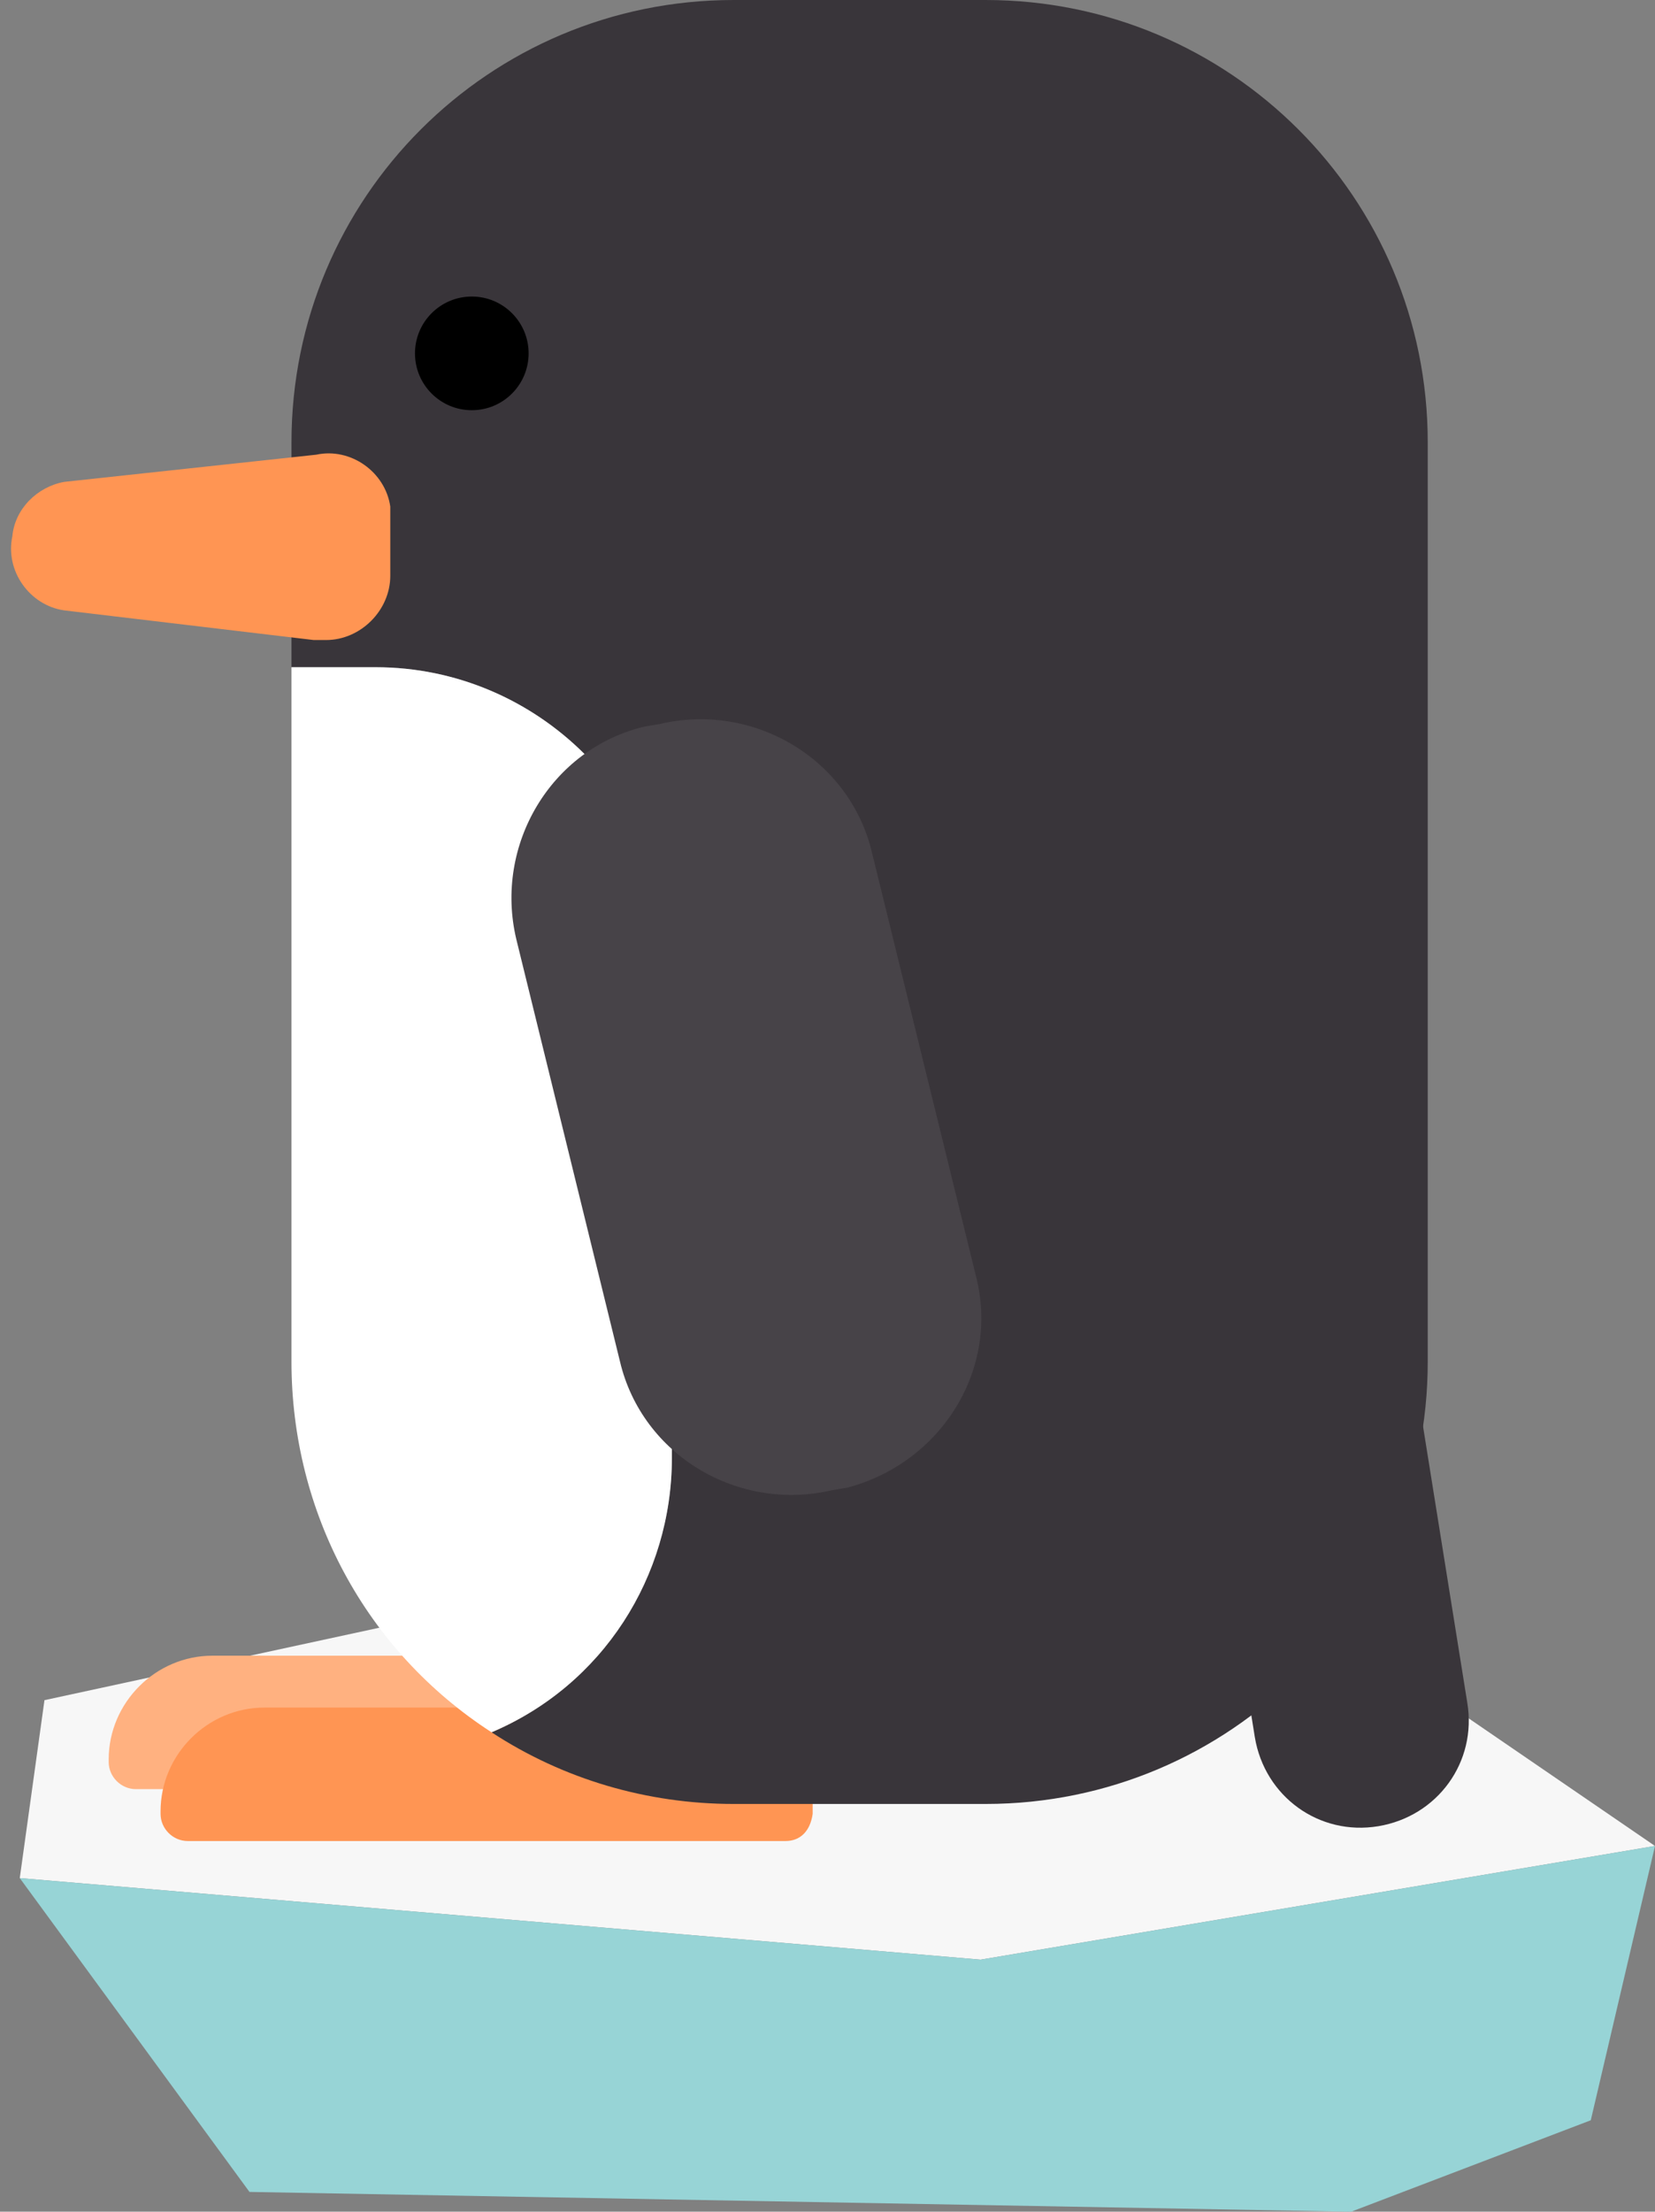 <?xml version="1.0" encoding="utf-8"?>
<!-- Generator: Adobe Illustrator 22.0.1, SVG Export Plug-In . SVG Version: 6.00 Build 0)  -->
<svg version="1.1" id="Layer_1" xmlns="http://www.w3.org/2000/svg" xmlns:xlink="http://www.w3.org/1999/xlink" x="0px" y="0px"
	 viewBox="0 0 67 89.5" style="enable-background:new 0 0 67 89.5;" xml:space="preserve">
<rect x="0" y="0" width="67" height="89.5" fill="#808080" stroke="none"/>
<style type="text/css">
	.st0{fill:#F7F7F7;}
	.st1{fill:#97D4D6;}
	.st2{fill:none;}
	.st3{fill:#FFB180;}
	.st4{fill:#FF9553;}
	.st5{fill:#39353A;}
	.st6{fill:#FFFFFF;}
	.st7{fill:#474348;}
</style>
<g>
	<polygon class="st0" points="67,74.7 44.8,59.5 1.8,68.8 0.8,76 39.7,79.3 	"/>
	<polygon class="st1" points="39.7,79.3 0.8,76 10.1,88.7 54.7,89.5 64.4,85.8 67,74.7 	"/>
</g>
<rect x="0.1" class="st2" width="66.9" height="89.5"/>
<title>ch1-left</title>
<g id="Layer_2_1_">
	<g id="background">
		<rect class="st2" width="67" height="76.1"/>
		<path class="st3" d="M29.7,72.4H5.5c-0.6,0-1.1-0.5-1.1-1.1v-0.1c0-2.3,1.9-4.2,4.2-4.2h22.2l0,0v4.3C30.7,72,30.2,72.4,29.7,72.4
			z"/>
		<path class="st4" d="M31.8,74.5H7.6c-0.6,0-1.1-0.5-1.1-1.1v-0.1c0-2.3,1.9-4.2,4.2-4.2h22.2l0,0v4.3
			C32.8,74.1,32.4,74.5,31.8,74.5z"/>
		<path class="st5" d="M27.2,59V39c0-6.6-5.4-12-12-12h-3.4v-9.1C11.8,8,19.8,0,29.7,0h10.2c9.9,0,17.9,8,17.9,17.9c0,0,0,0,0,0
			v37.2c0,9.9-8,17.9-17.9,17.9H29.7c-3.5,0-6.9-1-9.8-2.9C24.3,68.2,27.2,63.8,27.2,59z"/>
		<path class="st6" d="M11.8,55.1V27h3.4c6.6,0,12,5.4,12,12v20c0,4.8-2.8,9.2-7.3,11.1C14.8,66.8,11.8,61.2,11.8,55.1z"/>
		<path class="st4" d="M2.6,19.5l10.2-1.1c1.4-0.3,2.8,0.7,3,2.1c0,0.2,0,0.3,0,0.5v2.3c0,1.4-1.2,2.6-2.6,2.6c-0.2,0-0.3,0-0.5,0
			L2.6,24.7c-1.4-0.2-2.4-1.6-2.1-3C0.6,20.6,1.5,19.7,2.6,19.5z"/>
		<path class="st7" d="M34.3,60.2l-0.6,0.1c-3.8,0.9-7.7-1.4-8.6-5.2l-4.2-17.1c-0.9-3.8,1.4-7.7,5.2-8.6l0.6-0.1
			c3.8-0.9,7.7,1.4,8.6,5.2l4.2,17.1C40.5,55.4,38.1,59.2,34.3,60.2z"/>
		<circle cx="19.1" cy="14.3" r="2.3"/>
		<path class="st5" d="M55.8,73.9L55.8,73.9c-2.4,0.4-4.6-1.2-5-3.6l-3.7-23.1c-0.4-2.4,1.2-4.6,3.6-5l0,0c2.4-0.4,4.6,1.2,5,3.6
			l3.7,23.1C59.8,71.3,58.2,73.5,55.8,73.9z"/>
	</g>
</g>
</svg>

